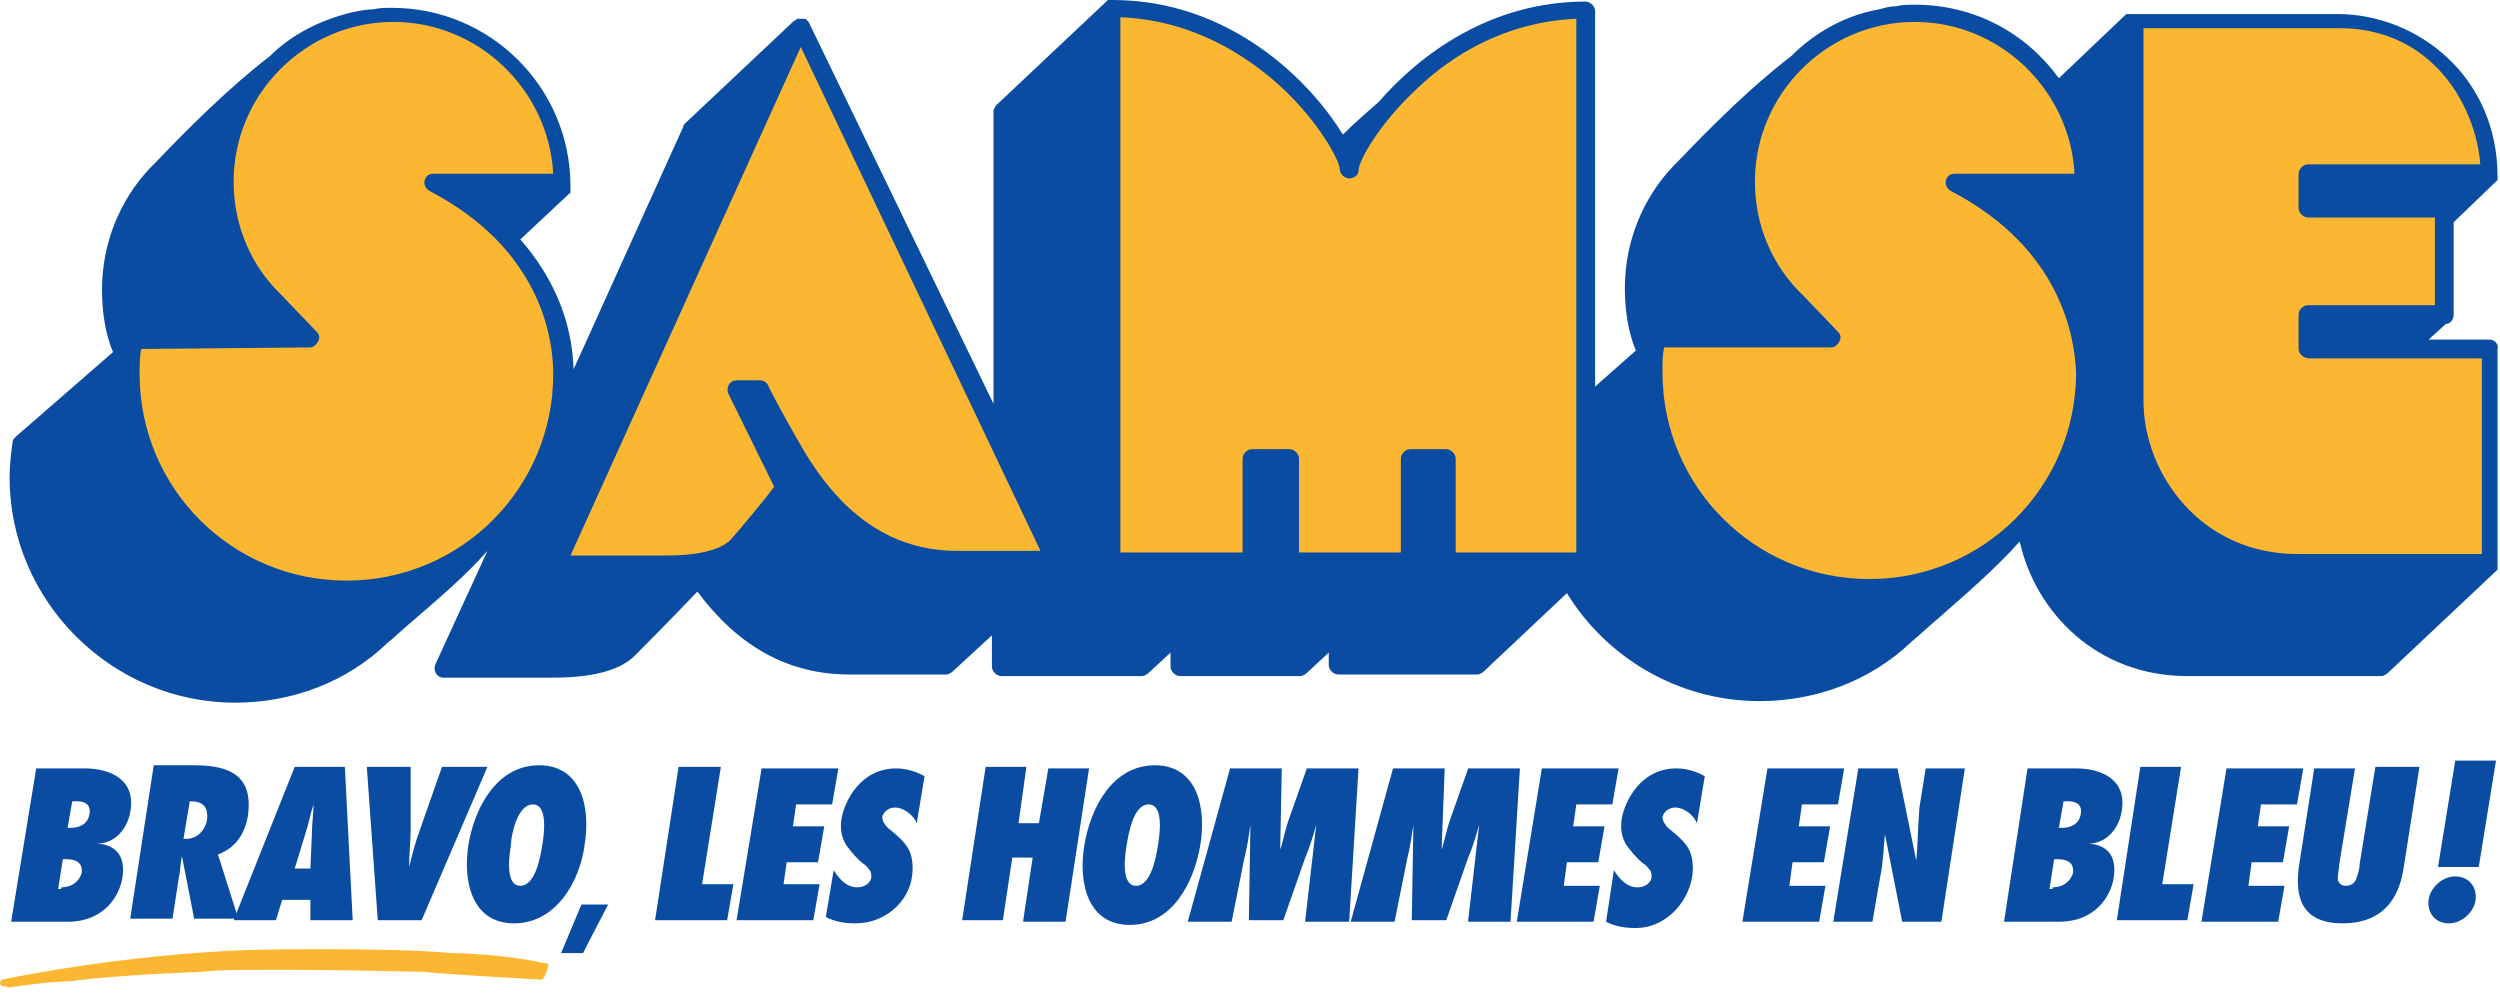 <?xml version="1.0" encoding="UTF-8"?>
<svg viewBox="0 0 160 64" version="1.1" xmlns="http://www.w3.org/2000/svg" xmlns:xlink="http://www.w3.org/1999/xlink">
    <title>9F9D3BEF-E789-4149-8492-C5E879AE4929</title>
    <g id="Page-1" stroke="none" stroke-width="1" fill="none" fill-rule="evenodd">
        <g id="IT1_Home_samse_desktop" transform="translate(-40, -63)" fill-rule="nonzero">
            <g id="logotype/normal/inline" transform="translate(40, 63)">
                <path d="M2.317,49.178 L5.426,49.178 C7.03,49.178 8.735,49.879 8.334,51.982 C8.133,53.084 7.331,53.986 6.228,53.986 C7.532,54.086 8.033,54.887 7.832,56.189 C7.632,57.391 6.629,58.993 4.323,58.993 L0.713,58.993 L2.317,49.178 L2.317,49.178 Z M3.922,56.79 C4.523,56.79 5.025,56.49 5.225,55.889 C5.326,55.187 4.824,54.987 4.223,54.987 L4.022,54.987 L3.721,56.89 L3.922,56.89 L3.922,56.79 Z M4.523,52.984 C5.025,52.984 5.626,52.784 5.727,52.083 C5.827,51.482 5.426,51.281 4.925,51.281 L4.624,51.281 L4.323,52.984 L4.523,52.984 L4.523,52.984 Z M12.445,58.893 L11.643,54.787 C11.542,55.288 11.542,55.788 11.442,56.189 L11.041,58.793 L8.334,58.793 L9.838,48.978 L12.445,48.978 C14.751,48.978 16.255,49.679 15.854,52.283 C15.654,53.385 15.052,54.286 13.949,54.687 L15.252,58.793 L12.445,58.793 L12.445,58.893 Z M11.943,53.685 C12.645,53.685 13.147,53.084 13.247,52.483 C13.347,51.582 12.946,51.281 12.144,51.281 L11.743,53.685 L11.943,53.685 L11.943,53.685 Z" id="Shape" fill="#0A4CA2"></path>
                <path d="M19.865,58.893 L19.865,57.591 L18.06,57.591 L17.659,58.893 L14.952,58.893 L18.862,49.078 L22.071,49.078 L22.572,58.893 L19.865,58.893 Z M19.865,55.588 L19.965,53.284 C19.965,52.683 20.065,52.083 20.065,51.482 C19.865,52.083 19.765,52.683 19.564,53.284 L18.862,55.588 L19.865,55.588 L19.865,55.588 Z M24.177,58.893 L23.475,49.078 L26.282,49.078 L26.282,53.084 C26.282,53.885 26.182,54.687 26.182,55.488 C26.383,54.687 26.583,53.885 26.884,53.084 L28.288,49.078 L31.196,49.078 L26.984,58.893 L24.177,58.893 L24.177,58.893 Z M34.504,48.978 C37.212,48.978 37.813,51.682 37.412,54.086 C37.112,56.389 35.607,59.094 32.9,59.094 C30.193,59.094 29.591,56.389 29.992,53.986 C30.393,51.682 31.797,48.978 34.504,48.978 Z M33.301,56.69 C34.304,56.69 34.605,54.687 34.705,54.086 C34.805,53.485 35.106,51.482 34.103,51.482 C33.101,51.482 32.7,53.485 32.7,54.086 C32.599,54.687 32.298,56.69 33.301,56.69 Z M37.312,60.997 L35.908,60.997 L37.212,57.892 L38.916,57.892 L37.312,60.997 Z M41.925,58.893 L43.429,49.078 L46.136,49.078 L44.933,56.59 L46.938,56.59 L46.537,58.893 L41.925,58.893 L41.925,58.893 Z M48.743,49.178 L53.656,49.178 L53.255,51.482 L50.949,51.482 L50.748,52.884 L52.754,52.884 L52.353,55.187 L50.347,55.187 L50.147,56.59 L52.453,56.59 L52.052,58.893 L47.139,58.893 L48.743,49.178 L48.743,49.178 Z M53.355,55.688 C53.656,56.189 54.158,56.79 54.859,56.79 C55.261,56.79 55.662,56.59 55.762,56.189 C55.762,55.989 55.762,55.788 55.662,55.688 C55.561,55.588 55.461,55.388 55.261,55.288 C54.759,54.887 54.458,54.486 54.158,54.086 C53.857,53.585 53.756,53.084 53.857,52.383 C54.057,51.281 55.06,49.178 57.366,49.178 C57.968,49.178 58.67,49.378 59.171,49.679 L58.67,52.683 C58.469,52.183 57.868,51.682 57.266,51.682 C56.965,51.682 56.564,51.882 56.464,52.283 C56.464,52.483 56.564,52.683 56.664,52.784 C56.765,52.984 56.965,53.084 57.065,53.184 C57.567,53.585 57.968,53.986 58.168,54.386 C58.369,54.787 58.469,55.388 58.369,56.089 C58.168,57.691 56.664,59.094 54.759,59.094 C54.057,59.094 53.456,58.993 52.854,58.693 L53.355,55.688 L53.355,55.688 Z M65.488,58.893 L66.09,54.887 L64.786,54.887 L64.185,58.893 L61.578,58.893 L63.082,49.078 L65.689,49.078 L65.187,52.683 L66.491,52.683 L67.093,49.178 L69.7,49.178 L68.195,58.993 L65.488,58.993 L65.488,58.893 Z M73.911,48.978 C76.618,48.978 77.22,51.682 76.819,54.086 C76.418,56.49 75.014,59.194 72.307,59.194 C69.599,59.194 68.998,56.49 69.399,54.086 C69.8,51.682 71.204,48.978 73.911,48.978 Z M72.708,56.69 C73.71,56.69 74.011,54.687 74.111,54.086 C74.212,53.485 74.513,51.482 73.51,51.482 C72.507,51.482 72.206,53.485 72.106,54.086 C72.006,54.687 71.705,56.69 72.708,56.69 Z M83.537,58.893 L84.239,52.784 C84.038,53.485 83.838,54.186 83.537,54.887 L82.133,58.893 L79.927,58.893 L80.027,52.784 C79.927,53.485 79.827,54.186 79.626,54.987 L78.824,58.993 L76.017,58.993 L78.724,49.178 L82.033,49.178 L81.933,54.386 C82.133,53.785 82.233,53.184 82.434,52.583 L83.637,49.178 L86.946,49.178 L86.345,58.993 L83.537,58.993 L83.537,58.893 Z M93.965,58.893 L94.667,52.784 C94.466,53.485 94.266,54.186 93.965,54.887 L92.561,58.893 L90.355,58.893 L90.456,52.784 C90.355,53.485 90.255,54.186 90.055,54.987 L89.252,58.993 L86.445,58.993 L89.152,49.178 L92.461,49.178 L92.261,54.386 C92.461,53.785 92.561,53.184 92.762,52.583 L93.965,49.178 L97.274,49.178 L96.672,58.993 L93.965,58.993 L93.965,58.893 Z M98.678,49.178 L103.591,49.178 L103.19,51.482 L100.884,51.482 L100.683,52.884 L102.689,52.884 L102.288,55.187 L100.282,55.187 L100.082,56.69 L102.388,56.69 L101.987,58.993 L97.074,58.993 L98.678,49.178 L98.678,49.178 Z M103.29,55.688 C103.591,56.189 104.093,56.79 104.794,56.79 C105.195,56.79 105.597,56.59 105.697,56.189 C105.697,55.989 105.697,55.788 105.597,55.688 C105.496,55.588 105.396,55.388 105.195,55.288 C104.694,54.887 104.393,54.486 104.093,54.086 C103.792,53.585 103.691,53.084 103.792,52.383 C103.992,51.281 104.995,49.178 107.301,49.178 C107.903,49.178 108.605,49.378 109.106,49.679 L108.605,52.683 C108.404,52.183 107.803,51.682 107.201,51.682 C106.9,51.682 106.499,51.882 106.399,52.283 C106.399,52.483 106.499,52.683 106.599,52.784 C106.7,52.984 106.9,53.084 107,53.184 C107.502,53.585 107.903,53.986 108.103,54.386 C108.304,54.787 108.404,55.388 108.304,56.089 C108.003,57.892 106.499,59.394 104.694,59.394 C103.992,59.394 103.391,59.294 102.789,58.993 L103.29,55.688 L103.29,55.688 Z M113.117,49.178 L118.03,49.178 L117.629,51.482 L115.323,51.482 L115.122,52.884 L117.128,52.884 L116.727,55.187 L114.721,55.187 L114.521,56.69 L116.827,56.69 L116.426,58.993 L111.513,58.993 L113.117,49.178 L113.117,49.178 Z M118.933,49.178 L121.439,49.178 L122.643,55.087 C122.743,53.986 122.743,52.884 122.843,51.682 L123.244,49.178 L125.751,49.178 L124.247,58.993 L121.74,58.993 L120.637,53.385 C120.537,54.286 120.537,55.187 120.336,56.089 L119.835,58.993 L117.328,58.993 L118.933,49.178 Z M129.762,49.178 L132.87,49.178 C134.475,49.178 136.179,49.879 135.778,51.982 C135.578,53.084 134.775,53.986 133.672,53.986 C134.976,54.086 135.477,54.887 135.277,56.189 C135.076,57.391 134.074,58.993 131.767,58.993 L128.258,58.993 L129.762,49.178 Z M131.366,56.79 C131.968,56.79 132.469,56.49 132.67,55.889 C132.77,55.187 132.269,54.987 131.667,54.987 L131.466,54.987 L131.166,56.89 L131.366,56.89 L131.366,56.79 Z M131.968,52.984 C132.469,52.984 133.071,52.784 133.171,52.083 C133.271,51.482 132.87,51.281 132.369,51.281 L132.068,51.281 L131.767,52.984 L131.968,52.984 L131.968,52.984 Z M135.477,58.893 L136.981,49.078 L139.588,49.078 L138.385,56.59 L140.391,56.59 L139.99,58.893 L135.477,58.893 Z M142.496,49.178 L147.41,49.178 L147.008,51.482 L144.702,51.482 L144.502,52.884 L146.507,52.884 L146.106,55.187 L144.101,55.187 L143.9,56.69 L146.206,56.69 L145.805,58.993 L140.892,58.993 L142.496,49.178 L142.496,49.178 Z M154.83,49.178 L153.827,55.588 C153.626,56.79 153.025,59.094 149.916,59.094 C146.808,59.094 147.008,56.69 147.109,55.588 L148.111,49.178 L150.719,49.178 L149.716,55.288 C149.716,55.588 149.616,55.889 149.616,56.189 C149.616,56.49 149.816,56.69 150.117,56.69 C150.518,56.69 150.719,56.49 150.819,56.189 C150.919,55.889 151.019,55.588 151.019,55.288 L152.022,49.078 L154.83,49.078 L154.83,49.178 Z M155.431,57.591 C155.532,56.79 156.334,56.089 157.136,56.089 C157.938,56.089 158.54,56.69 158.439,57.591 C158.339,58.393 157.537,59.094 156.735,59.094 C155.832,59.094 155.331,58.393 155.431,57.591 Z M156.033,55.488 L157.136,48.677 L159.743,48.677 L158.64,55.488 L156.033,55.488 Z" id="Shape" fill="#0A4CA2"></path>
                <path d="M0.112,62.699 C0.112,62.699 7.532,61.097 15.954,60.796 C15.954,60.796 24.578,60.596 28.889,60.997 C28.889,60.997 31.998,60.997 35.106,61.698 C35.106,61.698 35.006,62.399 34.705,62.699 C34.705,62.699 29.09,62.399 27.084,62.199 C27.084,62.199 14.551,61.898 12.946,62.199 C12.946,62.199 7.231,62.399 4.523,62.8 C4.523,62.8 3.12,62.8 0.613,63.2 C0.513,63.1 -0.29,63.2 0.112,62.699 L0.112,62.699 Z" id="Path" fill="#FBB731"></path>
                <path d="M159.342,21.734 L155.431,21.734 L156.534,20.733 C156.835,20.733 157.036,20.432 157.036,20.132 L157.036,14.223 L159.743,11.618 L159.843,11.518 L159.843,11.318 C159.843,4.808 154.629,0.901 149.616,0.901 L136.079,0.901 L131.767,5.008 C129.662,2.103 126.353,0.3 122.542,0.3 C122.141,0.3 121.74,0.3 121.339,0.401 C120.938,0.401 120.637,0.501 120.236,0.601 C118.03,1.002 116.125,2.103 114.621,3.606 C112.014,5.609 109.507,8.113 107.401,10.316 L107.101,10.617 C105.095,12.72 103.992,15.525 103.992,18.429 C103.992,19.831 104.193,21.234 104.694,22.436 L102.087,24.739 L102.087,0.701 C102.087,0.401 101.786,0.1 101.485,0.1 C95.369,0.1 90.857,3.506 88.25,6.51 C87.448,7.211 86.645,7.913 85.943,8.614 C83.938,5.308 78.824,0 71.204,0 L70.903,0 L70.803,0.1 L63.784,6.711 C63.683,6.811 63.583,7.011 63.583,7.111 L63.583,25.841 L51.751,1.402 L51.651,1.302 L51.551,1.202 L51.049,1.202 C51.049,1.202 50.949,1.202 50.949,1.302 L50.849,1.302 L43.83,7.913 C43.729,8.013 43.729,8.013 43.729,8.113 L36.71,23.637 C36.61,20.533 35.407,17.728 33.301,15.324 L36.51,12.32 L36.51,11.919 C36.51,5.609 31.396,0.501 25.079,0.501 C24.678,0.501 24.277,0.501 23.876,0.601 C23.374,0.601 22.973,0.701 22.472,0.801 C20.467,1.302 18.662,2.203 17.258,3.606 C14.651,5.609 12.044,8.213 9.938,10.417 L9.637,10.717 C7.632,12.82 6.529,15.625 6.529,18.529 C6.529,19.932 6.729,21.334 7.231,22.536 L1.014,27.944 C0.914,28.044 0.813,28.145 0.813,28.245 C0.713,28.946 0.613,29.747 0.613,30.548 C0.613,38.461 7.13,44.971 15.052,44.971 C18.662,44.971 22.171,43.669 24.778,41.165 C25.28,40.765 25.781,40.264 26.383,39.763 C27.887,38.461 29.691,36.959 31.196,35.256 L27.887,42.467 C27.786,42.668 27.786,42.868 27.887,43.068 C27.987,43.269 28.187,43.369 28.388,43.369 L35.407,43.369 C38.014,43.369 39.719,42.868 40.621,41.967 C41.022,41.566 42.727,39.863 44.632,37.86 C47.239,41.366 50.448,43.168 54.358,43.168 L60.575,43.168 C60.675,43.168 60.876,43.068 60.976,42.968 L63.483,40.664 L63.483,42.668 C63.483,42.968 63.784,43.269 64.084,43.269 L73.109,43.269 C73.209,43.269 73.41,43.168 73.51,43.068 L74.914,41.766 L74.914,42.668 C74.914,42.968 75.214,43.269 75.515,43.269 L83.236,43.269 C83.336,43.269 83.537,43.168 83.637,43.068 L85.041,41.766 L85.041,42.567 C85.041,42.868 85.342,43.168 85.643,43.168 L94.567,43.168 C94.667,43.168 94.868,43.068 94.968,42.968 L100.282,37.96 C102.789,42.067 107.401,44.871 112.616,44.871 C116.225,44.871 119.735,43.569 122.342,41.065 C122.843,40.664 123.345,40.164 123.946,39.663 C125.651,38.16 127.656,36.458 129.261,34.655 C130.263,39.162 134.174,43.269 139.99,43.269 L152.423,43.269 C152.523,43.269 152.724,43.168 152.824,43.068 L159.843,36.458 L159.843,22.335 C159.943,22.035 159.643,21.734 159.342,21.734 Z" id="Path" fill="#0A4CA2"></path>
                <path d="M124.849,12.219 C124.648,12.119 124.448,11.819 124.548,11.518 C124.648,11.218 124.849,11.118 125.149,11.118 L132.77,11.118 C132.469,5.709 127.957,1.402 122.542,1.402 C116.927,1.402 112.315,6.01 112.315,11.618 C112.315,14.423 113.418,17.027 115.423,18.93 L117.629,21.234 C117.83,21.434 117.83,21.634 117.729,21.835 C117.629,22.035 117.429,22.235 117.228,22.235 L106.499,22.235 C106.399,22.736 106.399,23.237 106.399,23.838 C106.399,31.149 112.315,37.059 119.635,37.059 C126.954,37.059 132.87,31.149 132.87,23.838 C132.77,21.634 131.968,15.925 124.849,12.219 Z M42.526,35.556 C45.334,35.556 46.437,34.955 46.838,34.455 C47.54,33.653 49.044,31.85 49.545,31.149 L46.637,25.24 C46.537,25.04 46.537,24.839 46.637,24.639 C46.738,24.439 46.938,24.339 47.139,24.339 L48.643,24.339 C48.843,24.339 49.044,24.439 49.144,24.639 C49.144,24.639 49.645,25.741 51.45,28.846 C53.957,33.052 57.166,35.256 61.277,35.256 L66.591,35.256 L51.25,3.005 L36.51,35.556 L42.526,35.556 Z M86.345,11.418 C86.044,11.418 85.743,11.118 85.743,10.817 C85.743,10.316 84.439,7.812 81.933,5.509 C79.827,3.606 76.418,1.302 71.705,1.102 L71.705,35.356 L79.526,35.356 L79.526,29.347 C79.526,29.046 79.827,28.746 80.128,28.746 L82.534,28.746 C82.835,28.746 83.136,29.046 83.136,29.347 L83.136,35.356 L89.653,35.356 L89.653,29.347 C89.653,29.046 89.954,28.746 90.255,28.746 L92.561,28.746 C92.862,28.746 93.163,29.046 93.163,29.347 L93.163,35.356 L100.884,35.356 L100.884,1.202 C96.271,1.402 92.862,3.606 90.756,5.609 C88.25,7.913 86.946,10.316 86.946,10.917 C86.946,11.218 86.645,11.418 86.345,11.418 Z M147.109,22.335 L147.109,20.132 C147.109,19.831 147.41,19.531 147.71,19.531 L155.832,19.531 L155.832,13.922 L147.71,13.922 C147.41,13.922 147.109,13.622 147.109,13.321 L147.109,11.118 C147.109,10.817 147.41,10.517 147.71,10.517 L158.74,10.517 C158.439,6.711 155.632,1.803 149.716,1.803 L137.182,1.803 L137.182,25.641 C137.182,30.348 140.892,35.456 147.008,35.456 L158.84,35.456 L158.84,22.936 L147.811,22.936 C147.41,22.936 147.109,22.636 147.109,22.335 L147.109,22.335 Z M27.485,12.219 C27.285,12.119 27.084,11.819 27.185,11.518 C27.285,11.218 27.485,11.118 27.786,11.118 L35.407,11.118 C35.106,5.709 30.594,1.402 25.179,1.402 C19.564,1.402 14.952,6.01 14.952,11.618 C14.952,14.423 16.055,17.027 18.06,18.93 L20.266,21.234 C20.467,21.434 20.467,21.634 20.366,21.835 C20.266,22.035 20.065,22.235 19.865,22.235 L9.036,22.335 C8.935,22.836 8.935,23.437 8.935,23.938 C8.935,31.25 14.851,37.159 22.171,37.159 C29.491,37.159 35.407,31.25 35.407,23.938 C35.407,21.634 34.605,15.925 27.485,12.219 Z" id="Shape" fill="#FBB731"></path>
            </g>
        </g>
    </g>
</svg>
